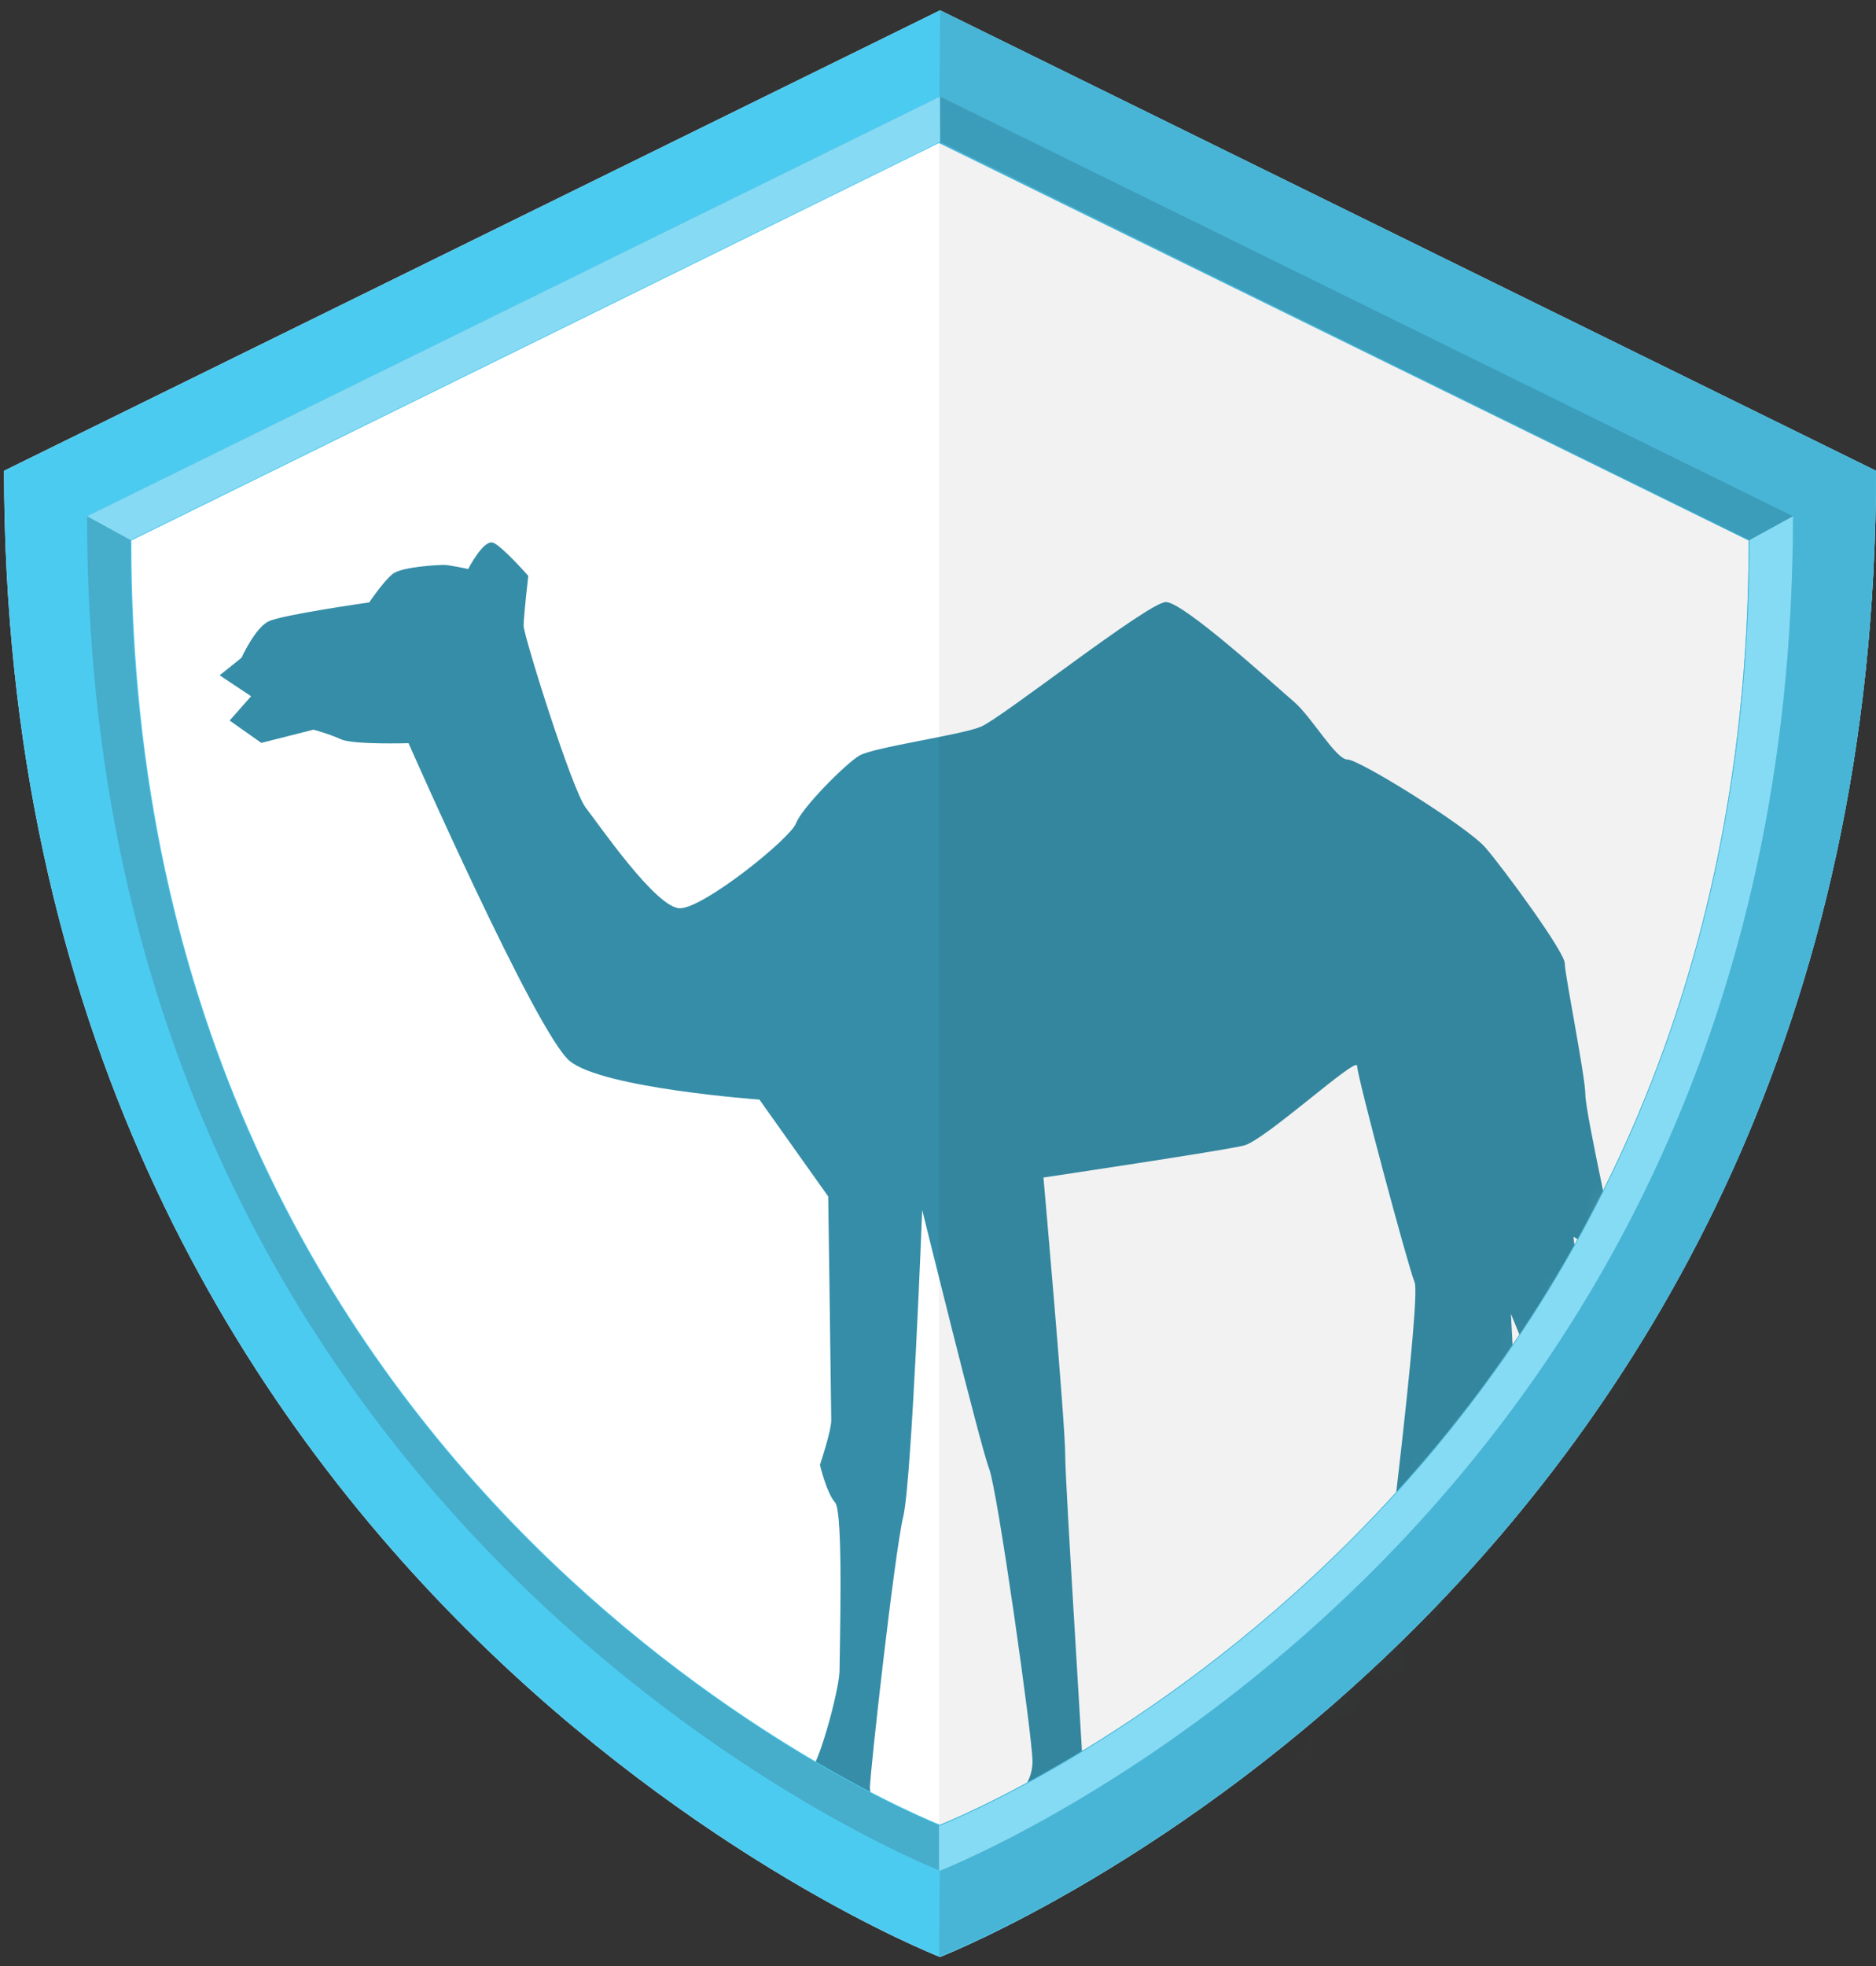 <?xml version="1.0" encoding="UTF-8"?>
<svg width="42px" height="44px" viewBox="0 0 42 44" version="1.1" xmlns="http://www.w3.org/2000/svg" xmlns:xlink="http://www.w3.org/1999/xlink">
    <rect x="0" y="0" width="42" height="44" fill="#333333" stroke="none"/>
    <!-- Generator: Sketch 39.1 (31720) - http://www.bohemiancoding.com/sketch -->
    <title>Group + Group + Group</title>
    <desc>Created with Sketch.</desc>
    <defs>
        <path d="M0.091,9.552 C0.091,32.084 18.729,39.515 19.043,39.639 C19.362,39.515 38,32.084 38,9.552 L19.048,0.231 L0.091,9.552 Z" id="path-1"></path>
    </defs>
    <g id="Page-1" stroke="none" stroke-width="1" fill="none" fill-rule="evenodd">
        <g id="Landing_new-03-1920" transform="translate(-1118, -2963)">
            <g id="Langs" transform="translate(0, 2694)">
                <g id="Group-41" transform="translate(1107, 259)">
                    <g id="Group-+-Group-+-Group" transform="translate(11, 10)">
                        <g id="Group-+-Group">
                            <g id="Group">
                                <path d="M0.091,10.536 C0.091,35.446 20.696,43.66 21.043,43.797 C21.396,43.66 42,35.446 42,10.536 L21.048,0.231 L0.091,10.536 Z" id="Fill-1" fill="#FFFFFF"></path>
                                <g id="Path-2143-Copy" transform="translate(2, 3)">
                                    <mask id="mask-2" fill="white">
                                        <use xlink:href="#path-1"></use>
                                    </mask>
                                    <use id="Mask" fill="#FFFFFF" xlink:href="#path-1"></use>
                                    <path d="M3.407,11.721 C3.407,11.721 3.708,11.056 4.011,10.907 C4.314,10.759 6.267,10.482 6.267,10.482 C6.267,10.482 6.58,10.013 6.79,9.846 C7.001,9.679 7.844,9.642 7.944,9.642 C8.043,9.642 8.482,9.734 8.482,9.734 C8.482,9.734 8.833,9.049 9.049,9.149 C9.266,9.248 9.827,9.889 9.827,9.889 C9.827,9.889 9.723,10.789 9.723,11.005 C9.723,11.221 10.806,14.682 11.115,15.078 C11.423,15.473 12.693,17.327 13.223,17.327 C13.753,17.327 15.693,15.769 15.823,15.423 C15.952,15.078 16.919,14.105 17.233,13.914 C17.547,13.722 19.487,13.458 19.956,13.266 C20.425,13.074 23.709,10.474 24.103,10.474 C24.497,10.474 26.548,12.346 26.961,12.698 C27.374,13.05 27.904,13.999 28.17,13.999 C28.435,13.999 30.85,15.5 31.257,15.971 C31.664,16.442 33.032,18.306 33.032,18.559 C33.032,18.812 33.493,21.091 33.493,21.498 C33.493,21.905 34.257,25.349 34.257,25.349 L33.228,24.678 C33.228,24.678 33.382,26.415 33.82,26.895 C34.257,27.375 35.082,28.81 35.082,28.952 C35.082,29.095 34.399,34.347 34.399,34.848 C34.399,35.349 34.757,37.049 34.757,37.049 C34.757,37.049 33.89,37.69 33.064,37.69 C32.238,37.69 31.387,37.66 31.387,37.66 C31.387,37.66 31.664,36.859 32.016,36.693 C32.368,36.526 33.317,36.077 33.317,35.701 C33.317,35.325 33.287,30.57 33.083,29.761 C32.879,28.952 31.826,26.402 31.826,26.402 C31.826,26.402 32.035,29.667 31.789,29.994 C31.542,30.321 28.845,35.605 28.955,36.149 C29.066,36.693 29.214,37.48 29.214,37.48 L26.245,37.653 C26.245,37.653 26.705,36.685 27.07,36.296 C27.435,35.908 28.955,32.929 28.955,32.929 C28.955,32.929 29.819,26.046 29.671,25.698 C29.524,25.349 28.383,21.085 28.383,20.855 C28.383,20.625 26.321,22.521 25.846,22.638 C25.371,22.755 21.361,23.353 21.361,23.353 C21.361,23.353 21.848,28.847 21.848,29.562 C21.848,30.277 22.28,36.843 22.28,37.342 C22.28,37.841 22.557,38.309 22.557,38.309 L19.828,38.537 C19.828,38.537 19.974,37.662 20.332,37.502 C20.691,37.342 21.116,36.959 21.116,36.423 C21.116,35.887 20.33,30.331 20.143,29.863 C19.956,29.394 18.646,24.078 18.646,24.078 C18.646,24.078 18.413,30.162 18.221,30.946 C18.03,31.731 17.476,36.678 17.476,37.01 C17.476,37.342 17.956,38.089 17.956,38.089 C17.956,38.089 14.87,38.083 14.87,38.083 C14.87,38.083 15.745,36.783 16.011,36.783 C16.277,36.783 16.795,34.794 16.795,34.398 C16.795,34.003 16.889,30.844 16.697,30.628 C16.505,30.412 16.357,29.784 16.357,29.784 C16.357,29.784 16.61,29.032 16.61,28.785 C16.61,28.539 16.542,23.777 16.542,23.777 L15.002,21.609 C15.002,21.609 11.501,21.357 10.756,20.746 C10.01,20.136 7.146,13.632 7.146,13.632 C7.146,13.632 5.908,13.67 5.636,13.546 C5.363,13.422 5.017,13.33 5.017,13.33 L3.851,13.626 C3.851,13.626 3.141,13.126 3.141,13.126 C3.141,13.126 3.621,12.582 3.621,12.582 L2.918,12.113 L3.407,11.721 Z" fill="#368DA7" mask="url(#mask-2)"></path>
                                </g>
                                <path d="M21.048,0.228 L21.043,0.228 L21.043,0.231 L21.022,0.241 L21.022,43.789 L21.043,43.797 L21.043,43.8 L21.046,43.799 L21.048,43.8 L21.048,43.797 C21.396,43.66 42,35.446 42,10.536 L21.048,0.231 L21.048,0.228" id="Fill-2" fill="#000000" opacity="0.053"></path>
                                <path d="M21.048,0.231 L21.048,0.228 L21.043,0.228 L21.043,0.231 L0.091,10.536 C0.091,35.446 20.696,43.66 21.043,43.797 L21.043,43.8 L21.046,43.799 L21.048,43.8 L21.048,43.797 C21.396,43.66 42,35.446 42,10.536 L21.048,0.231 M21.048,40.836 L21.048,40.837 L21.043,40.837 L21.043,40.836 C20.743,40.717 2.941,33.618 2.941,12.097 L21.043,3.192 L21.043,3.19 L21.046,3.192 L21.048,3.19 L21.048,3.192 L39.15,12.097 C39.15,33.618 21.348,40.717 21.048,40.836" id="Fill-3" fill="#4CCBF1"></path>
                                <path d="M21.048,2.161 L21.048,2.16 L21.044,2.16 L21.044,2.161 L1.949,11.553 C1.949,34.255 20.727,41.741 21.044,41.866 L21.044,41.868 L21.046,41.867 L21.048,41.868 L21.048,41.866 C21.365,41.741 40.142,34.255 40.142,11.553 L21.048,2.161 M21.048,40.854 L21.048,40.855 L21.043,40.855 L21.043,40.854 C20.743,40.734 2.924,33.629 2.924,12.088 L21.043,3.175 L21.043,3.173 L21.046,3.174 L21.048,3.173 L21.048,3.175 L39.167,12.088 C39.167,33.629 21.348,40.734 21.048,40.854" id="Fill-4" fill="#46ADCB"></path>
                                <path d="M21.022,3.202 L39.15,12.097 C39.15,33.618 21.348,40.717 21.048,40.836 L21.022,43.789 C21.396,43.66 42,35.446 42,10.536 L26.004,2.668 L21.048,0.231 L21.022,3.202 Z" id="Fill-5" fill="#48B5D6"></path>
                                <path d="M40.142,11.553 L21.048,2.161 L21.048,2.16 L21.044,2.16 L21.044,2.161 L21.022,2.172 L21.022,3.185 L21.043,3.175 L21.043,3.173 L21.046,3.174 L21.048,3.173 L21.048,3.175 L39.167,12.088 C39.167,33.629 21.348,40.734 21.048,40.854 L21.048,40.855 L21.043,40.855 L21.043,40.854 L21.022,40.845 L21.022,41.858 L21.044,41.866 L21.044,41.868 L21.046,41.867 L21.048,41.868 L21.048,41.866 C21.365,41.741 40.142,34.255 40.142,11.553" id="Fill-6" fill="#3C9DBB"></path>
                                <polyline id="Fill-7" fill="#86DAF4" points="2.924 12.088 1.949 11.553 21.044 2.161 21.048 3.175 2.924 12.088"></polyline>
                                <path d="M40.142,11.553 L39.167,12.088 C39.167,33.629 21.348,40.734 21.048,40.854 L21.048,40.855 L21.043,40.855 L21.043,40.854 L21.022,40.845 L21.022,41.858 L21.044,41.866 L21.044,41.868 L21.046,41.867 L21.048,41.868 L21.048,41.866 C21.365,41.741 40.142,34.255 40.142,11.553" id="Fill-8" fill="#86DBF4"></path>
                            </g>
                        </g>
                    </g>
                </g>
            </g>
        </g>
    </g>
</svg>